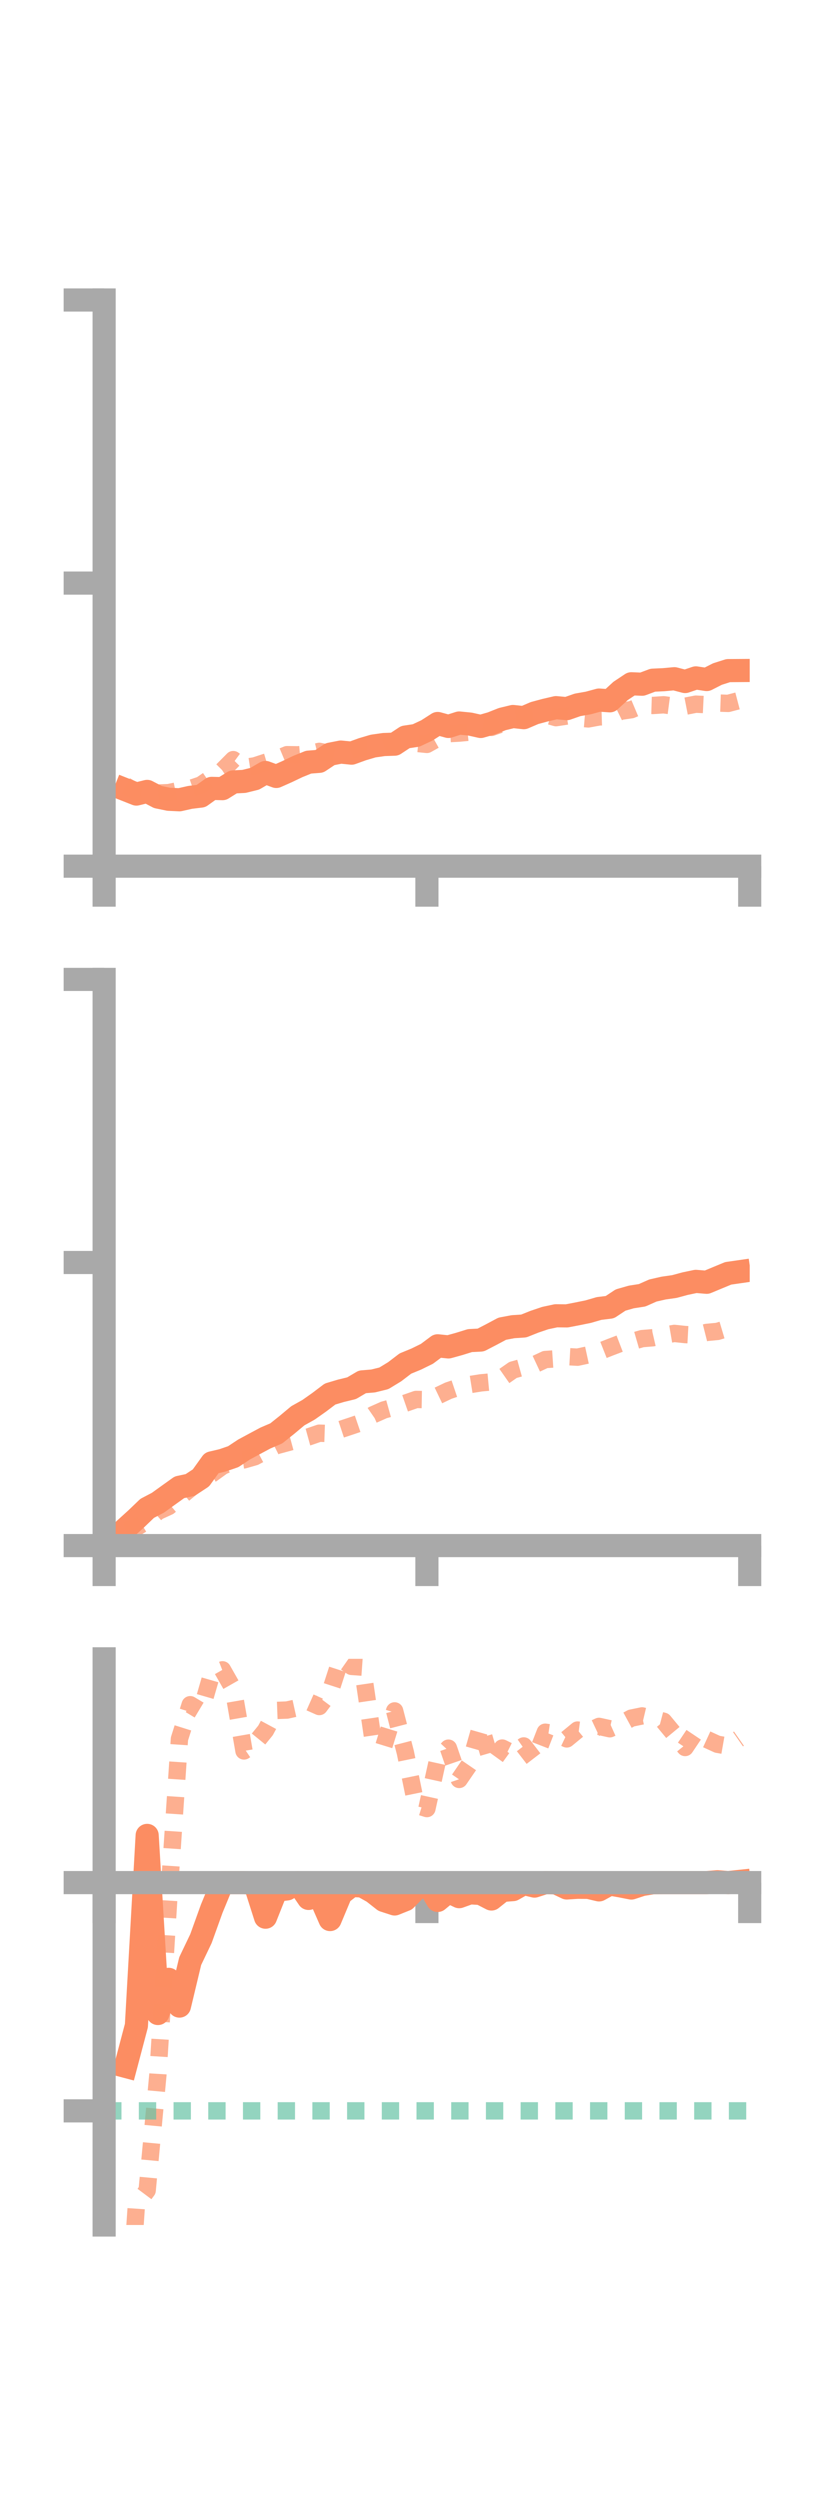 <?xml version="1.0" encoding="utf-8" standalone="no"?>
<!DOCTYPE svg PUBLIC "-//W3C//DTD SVG 1.1//EN"
  "http://www.w3.org/Graphics/SVG/1.1/DTD/svg11.dtd">
<!-- Created with matplotlib (https://matplotlib.org/) -->
<svg height="216pt" version="1.1" viewBox="0 0 72 216" width="72pt" xmlns="http://www.w3.org/2000/svg" xmlns:xlink="http://www.w3.org/1999/xlink">
 <defs>
  <style type="text/css">*{stroke-linecap:butt;stroke-linejoin:round;}</style>
 </defs>
 <g id="figure_1">
  <g id="patch_1">
   <path d="M 0 216 
L 72 216 
L 72 0 
L 0 0 
z
" style="fill:none;"/>
  </g>
  <g id="axes_1">
   <g id="patch_2">
    <path d="M 9 74.838 
L 64.8 74.838 
L 64.8 25.92 
L 9 25.92 
z
" style="fill:none;"/>
   </g>
   <g id="matplotlib.axis_1">
    <g id="xtick_1">
     <g id="line2d_1">
      <defs>
       <path d="M 0 0 
L 0 3.5 
" id="m5e000bba89" style="stroke:#a9a9a9;stroke-width:2;"/>
      </defs>
      <g>
       <use style="fill:#a9a9a9;stroke:#a9a9a9;stroke-width:2;" x="9" xlink:href="#m5e000bba89" y="74.838"/>
      </g>
     </g>
    </g>
    <g id="xtick_2">
     <g id="line2d_2">
      <g>
       <use style="fill:#a9a9a9;stroke:#a9a9a9;stroke-width:2;" x="36.9" xlink:href="#m5e000bba89" y="74.838"/>
      </g>
     </g>
    </g>
    <g id="xtick_3">
     <g id="line2d_3">
      <g>
       <use style="fill:#a9a9a9;stroke:#a9a9a9;stroke-width:2;" x="64.8" xlink:href="#m5e000bba89" y="74.838"/>
      </g>
     </g>
    </g>
   </g>
   <g id="matplotlib.axis_2">
    <g id="ytick_1">
     <g id="line2d_4">
      <defs>
       <path d="M 0 0 
L -3.5 0 
" id="m6848c08b53" style="stroke:#a9a9a9;stroke-width:2;"/>
      </defs>
      <g>
       <use style="fill:#a9a9a9;stroke:#a9a9a9;stroke-width:2;" x="9" xlink:href="#m6848c08b53" y="74.838"/>
      </g>
     </g>
    </g>
    <g id="ytick_2">
     <g id="line2d_5">
      <g>
       <use style="fill:#a9a9a9;stroke:#a9a9a9;stroke-width:2;" x="9" xlink:href="#m6848c08b53" y="50.379"/>
      </g>
     </g>
    </g>
    <g id="ytick_3">
     <g id="line2d_6">
      <g>
       <use style="fill:#a9a9a9;stroke:#a9a9a9;stroke-width:2;" x="9" xlink:href="#m6848c08b53" y="25.92"/>
      </g>
     </g>
    </g>
   </g>
   <g id="line2d_7">
    <path clip-path="url(#pe07d79e9ae)" d="M 10.86 68.238 
L 11.79 68.607 
L 12.72 68.378 
L 13.65 68.865 
L 14.58 69.057 
L 15.51 69.101 
L 16.44 68.892 
L 17.37 68.78 
L 18.3 68.116 
L 19.23 68.139 
L 20.16 67.561 
L 21.09 67.513 
L 22.02 67.284 
L 22.95 66.743 
L 23.88 67.085 
L 24.81 66.672 
L 25.74 66.228 
L 26.67 65.851 
L 27.6 65.779 
L 28.53 65.161 
L 29.46 64.979 
L 30.39 65.072 
L 31.32 64.735 
L 32.25 64.46 
L 33.18 64.328 
L 34.11 64.296 
L 35.04 63.683 
L 35.97 63.543 
L 36.9 63.107 
L 37.83 62.51 
L 38.76 62.765 
L 39.69 62.468 
L 40.62 62.56 
L 41.55 62.767 
L 42.48 62.501 
L 43.41 62.131 
L 44.34 61.906 
L 45.27 62.007 
L 46.2 61.608 
L 47.13 61.357 
L 48.06 61.141 
L 48.99 61.227 
L 49.92 60.902 
L 50.85 60.738 
L 51.78 60.485 
L 52.71 60.55 
L 53.64 59.697 
L 54.57 59.078 
L 55.5 59.116 
L 56.43 58.768 
L 57.36 58.726 
L 58.29 58.641 
L 59.22 58.884 
L 60.15 58.57 
L 61.08 58.711 
L 62.01 58.238 
L 62.94 57.942 
L 63.87 57.935 
" style="fill:none;stroke:#fc8d62;stroke-linecap:square;stroke-width:2;"/>
   </g>
   <g id="line2d_8">
    <path clip-path="url(#pe07d79e9ae)" d="M 10.86 67.893 
L 11.79 68.423 
L 12.72 68.642 
L 13.65 68.523 
L 14.58 68.483 
L 15.51 68.286 
L 16.44 68.132 
L 17.37 67.823 
L 18.3 67.181 
L 19.23 66.568 
L 20.16 65.631 
L 21.09 66.313 
L 22.02 66.171 
L 22.95 65.867 
L 23.88 65.591 
L 24.81 65.204 
L 25.74 65.217 
L 26.67 65.14 
L 27.6 64.918 
L 28.53 65.109 
L 29.46 65.286 
L 30.39 64.811 
L 31.32 64.649 
L 32.25 64.647 
L 33.18 64.517 
L 34.11 64.199 
L 35.04 64.071 
L 35.97 64.223 
L 36.9 64.316 
L 37.83 63.796 
L 38.76 63.389 
L 39.69 63.34 
L 40.62 63.252 
L 41.55 62.681 
L 42.48 62.846 
L 43.41 62.52 
L 44.34 62.175 
L 45.27 62.02 
L 46.2 61.875 
L 47.13 61.742 
L 48.06 62.006 
L 48.99 61.866 
L 49.92 62.04 
L 50.85 62.114 
L 51.78 61.941 
L 52.71 61.911 
L 53.64 61.453 
L 54.57 61.317 
L 55.5 60.925 
L 56.43 60.953 
L 57.36 60.893 
L 58.29 61.015 
L 59.22 61.021 
L 60.15 60.84 
L 61.08 60.884 
L 62.01 60.741 
L 62.94 60.773 
L 63.87 60.529 
" style="fill:none;stroke:#fc8d62;stroke-dasharray:1.5,1.5;stroke-dashoffset:0;stroke-opacity:0.7;stroke-width:1.5;"/>
   </g>
   <g id="patch_3">
    <path d="M 9 74.838 
L 9 25.92 
" style="fill:none;stroke:#a9a9a9;stroke-linecap:square;stroke-linejoin:miter;stroke-width:2;"/>
   </g>
   <g id="patch_4">
    <path d="M 64.8 74.838 
L 64.8 25.92 
" style="fill:none;"/>
   </g>
   <g id="patch_5">
    <path d="M 9 74.838 
L 64.8 74.838 
" style="fill:none;stroke:#a9a9a9;stroke-linecap:square;stroke-linejoin:miter;stroke-width:2;"/>
   </g>
   <g id="patch_6">
    <path d="M 9 25.92 
L 64.8 25.92 
" style="fill:none;"/>
   </g>
  </g>
  <g id="axes_2">
   <g id="patch_7">
    <path d="M 9 133.539 
L 64.8 133.539 
L 64.8 84.621 
L 9 84.621 
z
" style="fill:none;"/>
   </g>
   <g id="matplotlib.axis_3">
    <g id="xtick_4">
     <g id="line2d_9">
      <g>
       <use style="fill:#a9a9a9;stroke:#a9a9a9;stroke-width:2;" x="9" xlink:href="#m5e000bba89" y="133.539"/>
      </g>
     </g>
    </g>
    <g id="xtick_5">
     <g id="line2d_10">
      <g>
       <use style="fill:#a9a9a9;stroke:#a9a9a9;stroke-width:2;" x="36.9" xlink:href="#m5e000bba89" y="133.539"/>
      </g>
     </g>
    </g>
    <g id="xtick_6">
     <g id="line2d_11">
      <g>
       <use style="fill:#a9a9a9;stroke:#a9a9a9;stroke-width:2;" x="64.8" xlink:href="#m5e000bba89" y="133.539"/>
      </g>
     </g>
    </g>
   </g>
   <g id="matplotlib.axis_4">
    <g id="ytick_4">
     <g id="line2d_12">
      <g>
       <use style="fill:#a9a9a9;stroke:#a9a9a9;stroke-width:2;" x="9" xlink:href="#m6848c08b53" y="133.539"/>
      </g>
     </g>
    </g>
    <g id="ytick_5">
     <g id="line2d_13">
      <g>
       <use style="fill:#a9a9a9;stroke:#a9a9a9;stroke-width:2;" x="9" xlink:href="#m6848c08b53" y="109.08"/>
      </g>
     </g>
    </g>
    <g id="ytick_6">
     <g id="line2d_14">
      <g>
       <use style="fill:#a9a9a9;stroke:#a9a9a9;stroke-width:2;" x="9" xlink:href="#m6848c08b53" y="84.621"/>
      </g>
     </g>
    </g>
   </g>
   <g id="line2d_15">
    <path clip-path="url(#p2afcc74ea0)" d="M 10.86 132.059 
L 11.79 131.214 
L 12.72 130.322 
L 13.65 129.835 
L 14.58 129.167 
L 15.51 128.501 
L 16.44 128.302 
L 17.37 127.689 
L 18.3 126.394 
L 19.23 126.176 
L 20.16 125.857 
L 21.09 125.241 
L 22.02 124.74 
L 22.95 124.242 
L 23.88 123.845 
L 24.81 123.102 
L 25.74 122.325 
L 26.67 121.805 
L 27.6 121.149 
L 28.53 120.444 
L 29.46 120.167 
L 30.39 119.941 
L 31.32 119.394 
L 32.25 119.316 
L 33.18 119.087 
L 34.11 118.521 
L 35.04 117.81 
L 35.97 117.428 
L 36.9 116.972 
L 37.83 116.278 
L 38.76 116.374 
L 39.69 116.116 
L 40.62 115.828 
L 41.55 115.78 
L 42.48 115.298 
L 43.41 114.802 
L 44.34 114.627 
L 45.27 114.566 
L 46.2 114.195 
L 47.13 113.881 
L 48.06 113.683 
L 48.99 113.693 
L 49.92 113.514 
L 50.85 113.324 
L 51.78 113.053 
L 52.71 112.939 
L 53.64 112.323 
L 54.57 112.057 
L 55.5 111.914 
L 56.43 111.501 
L 57.36 111.289 
L 58.29 111.157 
L 59.22 110.906 
L 60.15 110.711 
L 61.08 110.789 
L 62.01 110.402 
L 62.94 110.017 
L 63.87 109.883 
" style="fill:none;stroke:#fc8d62;stroke-linecap:square;stroke-width:2;"/>
   </g>
   <g id="line2d_16">
    <path clip-path="url(#p2afcc74ea0)" d="M 10.86 132.234 
L 11.79 131.972 
L 12.72 131.408 
L 13.65 130.589 
L 14.58 130.163 
L 15.51 129.382 
L 16.44 128.615 
L 17.37 127.819 
L 18.3 127.35 
L 19.23 126.68 
L 20.16 126.266 
L 21.09 126.132 
L 22.02 125.866 
L 22.95 125.37 
L 23.88 124.907 
L 24.81 124.657 
L 25.74 124.404 
L 26.67 124.148 
L 27.6 123.828 
L 28.53 123.859 
L 29.46 123.501 
L 30.39 123.193 
L 31.32 122.876 
L 32.25 122.234 
L 33.18 121.821 
L 34.11 121.56 
L 35.04 121.236 
L 35.97 120.913 
L 36.9 120.928 
L 37.83 120.599 
L 38.76 120.154 
L 39.69 119.84 
L 40.62 119.629 
L 41.55 119.481 
L 42.48 119.394 
L 43.41 119.015 
L 44.34 118.365 
L 45.27 118.106 
L 46.2 117.899 
L 47.13 117.464 
L 48.06 117.402 
L 48.99 117.21 
L 49.92 117.261 
L 50.85 117.059 
L 51.78 116.784 
L 52.71 116.416 
L 53.64 116.06 
L 54.57 115.927 
L 55.5 115.657 
L 56.43 115.581 
L 57.36 115.366 
L 58.29 115.207 
L 59.22 115.306 
L 60.15 115.357 
L 61.08 115.122 
L 62.01 115.035 
L 62.94 114.758 
L 63.87 114.657 
" style="fill:none;stroke:#fc8d62;stroke-dasharray:1.5,1.5;stroke-dashoffset:0;stroke-opacity:0.7;stroke-width:1.5;"/>
   </g>
   <g id="patch_8">
    <path d="M 9 133.539 
L 9 84.621 
" style="fill:none;stroke:#a9a9a9;stroke-linecap:square;stroke-linejoin:miter;stroke-width:2;"/>
   </g>
   <g id="patch_9">
    <path d="M 64.8 133.539 
L 64.8 84.621 
" style="fill:none;"/>
   </g>
   <g id="patch_10">
    <path d="M 9 133.539 
L 64.8 133.539 
" style="fill:none;stroke:#a9a9a9;stroke-linecap:square;stroke-linejoin:miter;stroke-width:2;"/>
   </g>
   <g id="patch_11">
    <path d="M 9 84.621 
L 64.8 84.621 
" style="fill:none;"/>
   </g>
  </g>
  <g id="axes_3">
   <g id="patch_12">
    <path d="M 9 192.24 
L 64.8 192.24 
L 64.8 143.322 
L 9 143.322 
z
" style="fill:none;"/>
   </g>
   <g id="matplotlib.axis_5">
    <g id="xtick_7">
     <g id="line2d_17">
      <g>
       <use style="fill:#a9a9a9;stroke:#a9a9a9;stroke-width:2;" x="9" xlink:href="#m5e000bba89" y="162.656"/>
      </g>
     </g>
    </g>
    <g id="xtick_8">
     <g id="line2d_18">
      <g>
       <use style="fill:#a9a9a9;stroke:#a9a9a9;stroke-width:2;" x="36.9" xlink:href="#m5e000bba89" y="162.656"/>
      </g>
     </g>
    </g>
    <g id="xtick_9">
     <g id="line2d_19">
      <g>
       <use style="fill:#a9a9a9;stroke:#a9a9a9;stroke-width:2;" x="64.8" xlink:href="#m5e000bba89" y="162.656"/>
      </g>
     </g>
    </g>
   </g>
   <g id="matplotlib.axis_6">
    <g id="ytick_7">
     <g id="line2d_20">
      <g>
       <use style="fill:#a9a9a9;stroke:#a9a9a9;stroke-width:2;" x="9" xlink:href="#m6848c08b53" y="162.656"/>
      </g>
     </g>
    </g>
    <g id="ytick_8">
     <g id="line2d_21">
      <g>
       <use style="fill:#a9a9a9;stroke:#a9a9a9;stroke-width:2;" x="9" xlink:href="#m6848c08b53" y="182.379"/>
      </g>
     </g>
    </g>
   </g>
   <g id="line2d_22">
    <path clip-path="url(#pbdaaf7268b)" d="M 10.86 178.534 
L 11.79 175.015 
L 12.72 158.579 
L 13.65 173.967 
L 14.58 171.016 
L 15.51 173.325 
L 16.44 169.438 
L 17.37 167.495 
L 18.3 164.91 
L 19.23 162.656 
L 20.16 162.656 
L 21.09 162.656 
L 22.02 162.731 
L 22.95 165.645 
L 23.88 163.31 
L 24.81 163.203 
L 25.74 162.656 
L 26.67 164.024 
L 27.6 163.724 
L 28.53 165.849 
L 29.46 163.625 
L 30.39 162.904 
L 31.32 162.95 
L 32.25 163.47 
L 33.18 164.2 
L 34.11 164.502 
L 35.04 164.13 
L 35.97 163.188 
L 36.9 162.656 
L 37.83 164.197 
L 38.76 163.428 
L 39.69 163.872 
L 40.62 163.539 
L 41.55 163.594 
L 42.48 164.073 
L 43.41 163.332 
L 44.34 163.262 
L 45.27 162.735 
L 46.2 162.958 
L 47.13 162.656 
L 48.06 162.681 
L 48.99 163.121 
L 49.92 163.061 
L 50.85 163.068 
L 51.78 163.287 
L 52.71 162.779 
L 53.64 162.943 
L 54.57 163.126 
L 55.5 162.821 
L 56.43 162.669 
L 57.36 162.656 
L 58.29 162.656 
L 59.22 162.656 
L 60.15 162.656 
L 61.08 162.656 
L 62.01 162.582 
L 62.94 162.656 
L 63.87 162.558 
" style="fill:none;stroke:#fc8d62;stroke-linecap:square;stroke-width:2;"/>
   </g>
   <g id="line2d_23">
    <path clip-path="url(#pbdaaf7268b)" d="M 10.86 204.299 
L 11.79 190.493 
L 12.72 189.25 
L 13.65 179.228 
L 14.58 164.161 
L 15.51 150.242 
L 16.44 147.287 
L 17.37 147.845 
L 18.3 144.632 
L 19.23 144.272 
L 20.16 145.91 
L 21.09 151.281 
L 22.02 150.653 
L 22.95 149.51 
L 23.88 147.783 
L 24.81 147.748 
L 25.74 147.543 
L 26.67 147.031 
L 27.6 147.444 
L 28.53 146.197 
L 29.46 143.322 
L 30.39 143.976 
L 31.32 144.042 
L 32.25 150.387 
L 33.18 150.846 
L 34.11 147.822 
L 35.04 151.43 
L 35.97 155.972 
L 36.9 156.26 
L 37.83 152.041 
L 38.76 151.041 
L 39.69 153.743 
L 40.62 152.387 
L 41.55 149.135 
L 42.48 152.319 
L 43.41 151.033 
L 44.34 151.494 
L 45.27 150.849 
L 46.2 152.057 
L 47.13 149.664 
L 48.06 149.801 
L 48.99 150.241 
L 49.92 149.477 
L 50.85 149.596 
L 51.78 149.16 
L 52.71 149.365 
L 53.64 148.949 
L 54.57 148.445 
L 55.5 148.254 
L 56.43 148.474 
L 57.36 148.718 
L 58.29 149.843 
L 59.22 150.984 
L 60.15 149.598 
L 61.08 150.278 
L 62.01 150.704 
L 62.94 150.867 
L 63.87 150.218 
" style="fill:none;stroke:#fc8d62;stroke-dasharray:1.5,1.5;stroke-dashoffset:0;stroke-opacity:0.7;stroke-width:1.5;"/>
   </g>
   <g id="line2d_24">
    <path clip-path="url(#pbdaaf7268b)" d="M 9 182.379 
L 64.8 182.379 
" style="fill:none;stroke:#66c2a5;stroke-dasharray:1.5,1.5;stroke-dashoffset:0;stroke-opacity:0.7;stroke-width:1.5;"/>
   </g>
   <g id="patch_13">
    <path d="M 9 192.24 
L 9 143.322 
" style="fill:none;stroke:#a9a9a9;stroke-linecap:square;stroke-linejoin:miter;stroke-width:2;"/>
   </g>
   <g id="patch_14">
    <path d="M 64.8 192.24 
L 64.8 143.322 
" style="fill:none;"/>
   </g>
   <g id="patch_15">
    <path d="M 9 162.656 
L 64.8 162.656 
" style="fill:none;stroke:#a9a9a9;stroke-linecap:square;stroke-linejoin:miter;stroke-width:2;"/>
   </g>
   <g id="patch_16">
    <path d="M 9 143.322 
L 64.8 143.322 
" style="fill:none;"/>
   </g>
  </g>
 </g>
 <defs>
  <clipPath id="pe07d79e9ae">
   <rect height="48.918" width="55.8" x="9" y="25.92"/>
  </clipPath>
  <clipPath id="p2afcc74ea0">
   <rect height="48.918" width="55.8" x="9" y="84.621"/>
  </clipPath>
  <clipPath id="pbdaaf7268b">
   <rect height="48.918" width="55.8" x="9" y="143.322"/>
  </clipPath>
 </defs>
</svg>
